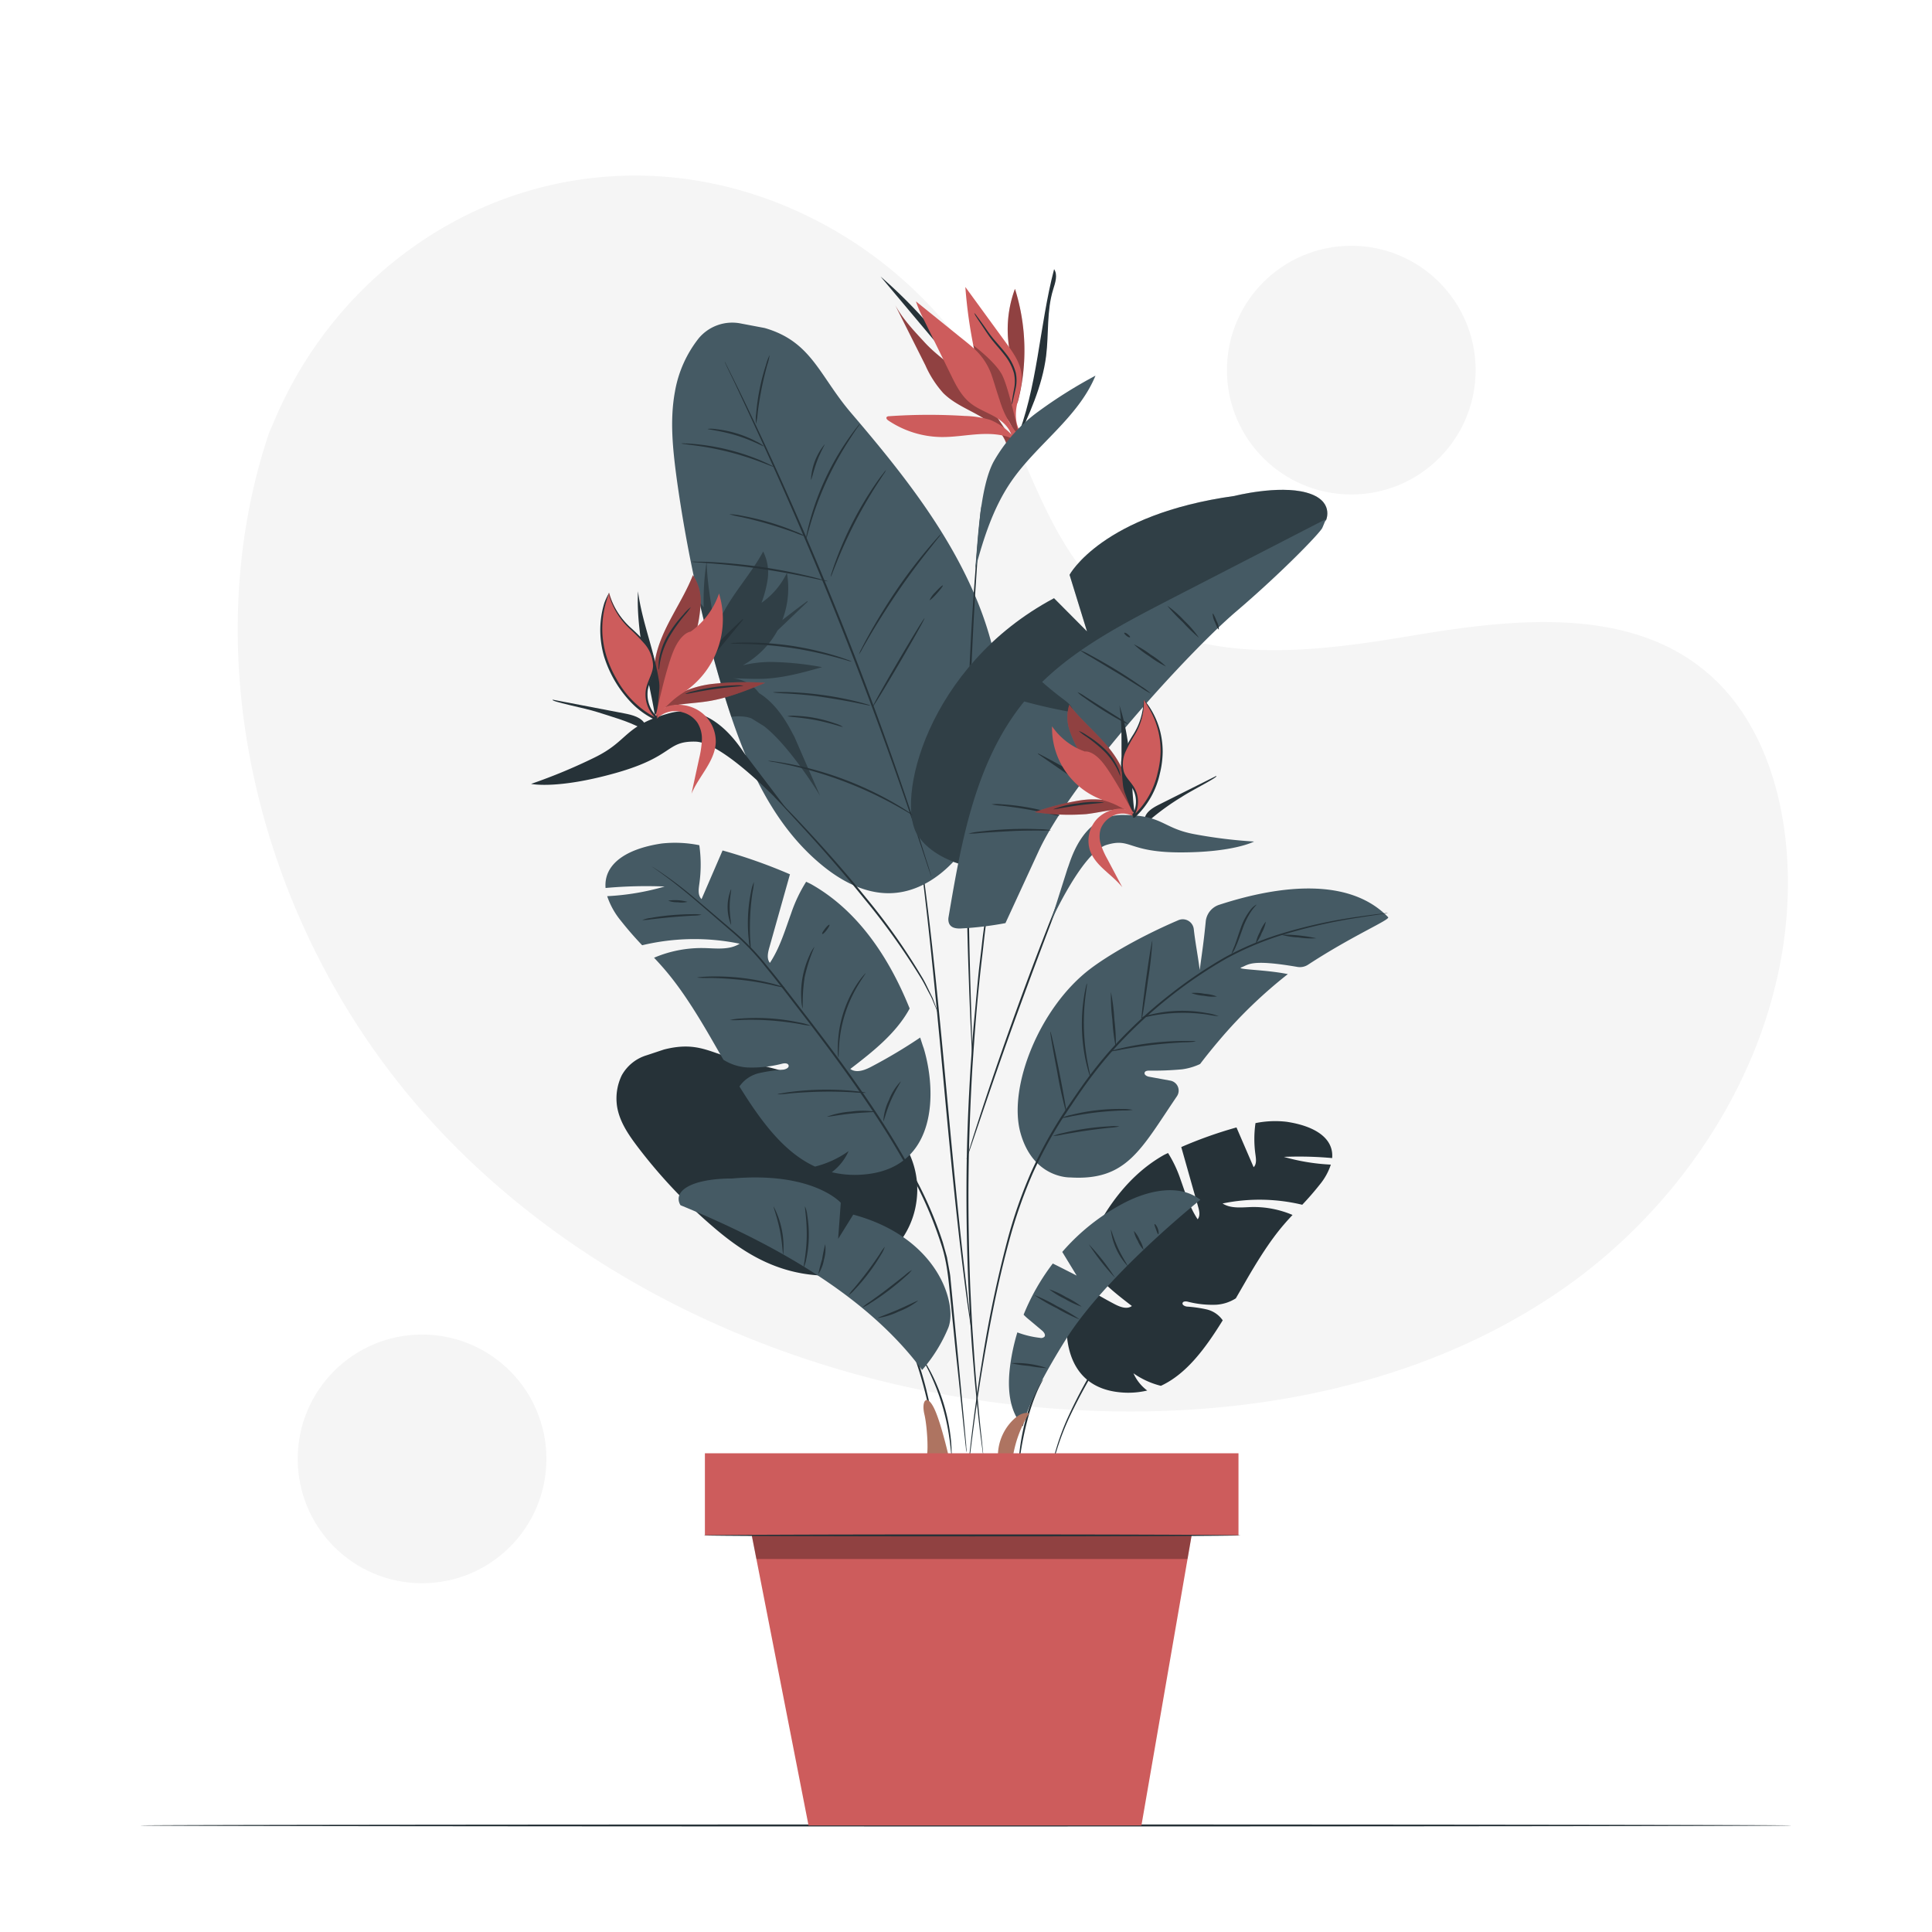 <svg xmlns="http://www.w3.org/2000/svg" viewBox="0 0 500 500"><g fill="#f5f5f5"><path d="m69.62 112.05 1.8-4.16c15.17-35 48-59.4 85.69-62.18a97.34 97.34 0 0 1 14.59 0c35 2.59 68.13 24.24 84.92 55.48 9.88 18.38 15 40.4 30.77 53.89 20.57 17.56 50.9 14 77.37 9.54s56.84-8 77.33 9.7c12.83 11.06 18.82 28.46 20.25 45.43 3.76 44.93-21.83 89.09-58.63 114.35s-83.09 33.45-127.55 30.68c-62.29-3.88-124.54-29.5-166.31-76.55S49.6 171.79 69.62 112.05Z"/><circle cx="349.71" cy="95.79" r="32.18"/><circle cx="109.23" cy="377.56" r="32.18"/></g><path fill="#263238" d="M463.49 472.43c0 .15-95.61.26-213.52.26s-213.54-.11-213.54-.26 95.59-.26 213.54-.26 213.52.12 213.52.26ZM278.15 331.36a109.91 109.91 0 0 0 10.33 6.16c1.4.73 3.19 1.41 4.45.47-4.77-3.66-9.72-7.55-12.55-12.78 3.66-9.09 10-20.22 20.91-26.34 0 0 .35-.18 1-.47a31.87 31.87 0 0 1 3.19 6.72c1.28 3.57 2.37 7.27 4.47 10.43.7-.87.44-2.13.14-3.2l-4.38-15.49a109.86 109.86 0 0 1 14.29-5.08l4.44 10.29c.8-.79.63-2.08.48-3.19a28.66 28.66 0 0 1 0-8.22 25.58 25.58 0 0 1 8-.35c7.7 1.14 12.28 4.45 11.84 9.4a94.8 94.8 0 0 0-12.5-.31 53.05 53.05 0 0 0 12.16 2 16 16 0 0 1-2.9 5.21 75.304 75.304 0 0 1-4.5 5.18 47.35 47.35 0 0 0-20.62-.33c2.16 1.38 4.95 1 7.52.92a25.7 25.7 0 0 1 10.59 2.05c-3.14 3.33-6.36 7.14-12.08 17.08l-2.6 4.5a10.68 10.68 0 0 1-5.05 1.65 25.39 25.39 0 0 1-7.45-.8c-.49-.1-1.17-.1-1.29.38s.58.83 1.11.9a33.63 33.63 0 0 1 5.11.73 7 7 0 0 1 4.18 2.83c-4.82 7.81-9.64 14-16 16.95a21.18 21.18 0 0 1-7.1-3.24 11.32 11.32 0 0 0 3.56 4.46 21.36 21.36 0 0 1-6.92.47c-15.45-1.38-15.3-17.52-12.53-26.68.19-.66.44-1.47.7-2.3Z"/><path fill="#263238" d="M272 381.65a1.9 1.9 0 0 1 0-.28c0-.22.07-.48.12-.82.13-.71.23-1.78.55-3.13a62.88 62.88 0 0 1 3.88-11 131.92 131.92 0 0 1 8.28-15.2c3.45-5.53 7.54-11.42 12-17.46 2.24-3 4.47-5.93 6.65-8.73s4.24-5.51 6.32-8a72.67 72.67 0 0 1 6.23-6.86l6.14-5.22c3.73-3.22 6.84-5.72 9.08-7.33 1.11-.81 2-1.41 2.61-1.8l.7-.44c.16-.09.24-.14.25-.13a1.19 1.19 0 0 1-.22.18l-.67.48c-.59.42-1.46 1-2.55 1.87-2.2 1.66-5.27 4.2-9 7.45l-6.09 5.26a72.17 72.17 0 0 0-6.15 6.84c-2.06 2.52-4.12 5.25-6.29 8.05s-4.39 5.71-6.63 8.72c-4.48 6-8.57 11.9-12 17.4a137.19 137.19 0 0 0-8.36 15.1 66.83 66.83 0 0 0-4 10.9c-.35 1.33-.49 2.39-.65 3.1-.07.33-.13.59-.17.8a.92.92 0 0 1-.03.25ZM269.93 357c.07.05-.64 1.12-1.47 3a51.07 51.07 0 0 0-2.6 7.66c-.8 3.07-1.34 5.89-1.66 7.95s-.43 3.33-.51 3.33a3.63 3.63 0 0 1 0-.91c0-.59.06-1.43.18-2.47a57.53 57.53 0 0 1 1.51-8 41.51 41.51 0 0 1 2.77-7.69 17.2 17.2 0 0 1 1.24-2.15c.31-.5.51-.72.54-.72Z"/><path fill="#455a64" d="M291.18 311.18A54.77 54.77 0 0 0 274.91 324l3.73 6.12s-4.33-2.22-6.18-3.12a57 57 0 0 0-7.55 13.24 12.85 12.85 0 0 0 1.27 1.17l3.48 2.92c.5.41 1 1.1.65 1.61a1.26 1.26 0 0 1-1.2.29 24.25 24.25 0 0 1-5.82-1.41 53.79 53.79 0 0 0-1.9 8.88c-.67 5.4-.33 11.44 3.36 15.42 0 0 .5-5.51 11-22.34s34.91-36.28 34.91-36.28c-5.46-4.21-13.37-2.43-19.48.68Z"/><path fill="#263238" d="M271 354.08a35.82 35.82 0 0 1-4.71-.58 34.38 34.38 0 0 1-4.68-.71 24.66 24.66 0 0 1 9.39 1.29Zm8.45-12.59a42.57 42.57 0 0 1-6-2.95 43.41 43.41 0 0 1-5.8-3.4 43.73 43.73 0 0 1 6 2.94 43.58 43.58 0 0 1 5.8 3.41Zm.48-3.33a21.33 21.33 0 0 1-4.33-2 22.83 22.83 0 0 1-4.09-2.5 21.33 21.33 0 0 1 4.33 2 23.3 23.3 0 0 1 4.09 2.5Zm1.84-16.16a58 58 0 0 1 6.81 8.69 59.42 59.42 0 0 1-6.81-8.69Zm5.7-3.77c.15 0 .7 2.23 1.9 4.82s2.56 4.48 2.43 4.58a16.94 16.94 0 0 1-4.33-9.4Zm5.98.35a7.24 7.24 0 0 1 1.49 2.31 7.48 7.48 0 0 1 1 2.55 7.44 7.44 0 0 1-1.49-2.31 7.66 7.66 0 0 1-1-2.55Zm5.36-1.79c.11-.07.56.42.84 1.18s.25 1.42.11 1.44-.35-.57-.6-1.26-.48-1.28-.35-1.36Zm-56.01 65.75a4.11 4.11 0 0 1-.11-.81c-.05-.58-.11-1.35-.2-2.32-.17-2-.47-4.92-1-8.49a102.66 102.66 0 0 0-7.7-27 76.85 76.85 0 0 0-15.89-23.05 66.25 66.25 0 0 0-6.44-5.6c-.79-.63-1.45-1.06-1.87-1.39a4.85 4.85 0 0 1-.64-.5 4.27 4.27 0 0 1 .7.42c.44.3 1.12.7 1.93 1.31a61.07 61.07 0 0 1 6.58 5.49 74.82 74.82 0 0 1 16.1 23.1 98.81 98.81 0 0 1 7.59 27.17c.48 3.59.72 6.51.84 8.53.07 1 .08 1.79.1 2.33s.02.81.01.81Z"/><path fill="#263238" d="M171.82 271.62c9-2.3 12.16 1.08 19.78 2.82 12 2.75 24 5.9 33 12S239.3 302 236.8 313a22.12 22.12 0 0 1-11.56 14.75 26.65 26.65 0 0 1-13.32 2.32c-11.87-.73-20.41-6.55-27.6-12.76a133.93 133.93 0 0 1-19.41-20.66c-2.31-3.07-4.5-6.28-5.18-10.1a13.8 13.8 0 0 1 1.16-8.22 11 11 0 0 1 6.48-5.23Zm79.66 73.1a1.09 1.09 0 0 1-.07-.32c0-.25-.09-.56-.16-1l-.54-3.69c-.48-3.2-1.08-7.85-1.78-13.6-1.41-11.49-3-27.41-4.62-45s-3.16-33.51-4.47-45c-.66-5.75-1.21-10.4-1.62-13.61-.19-1.58-.34-2.82-.45-3.7l-.1-1a1.62 1.62 0 0 1 0-.33 1.12 1.12 0 0 1 .07.33c0 .24.09.56.16.95l.54 3.69c.48 3.21 1.08 7.85 1.78 13.6 1.41 11.49 3 27.41 4.62 45s3.16 33.5 4.47 45c.66 5.75 1.21 10.4 1.62 13.61.19 1.58.34 2.82.45 3.7l.1 1a1.64 1.64 0 0 1 0 .37Z"/><path fill="#455a64" d="M197.9 84.89c12.16 3.5 14.11 12.31 22.33 21.94 13 15.2 25.69 31.09 33.07 49.66s8.83 40.44-.55 58.08c-4.59 8.63-12.7 16.43-22.48 16.59-6.43.11-12.5-3.11-17.47-7.19-14-11.44-20.94-29.18-26.07-46.47a366.51 366.51 0 0 1-11.6-53.63c-1-7.48-1.83-15.12-.45-22.54a30.63 30.63 0 0 1 6.14-13.77 11.29 11.29 0 0 1 10.86-3.85Z"/><path fill="#263238" d="M187.57 93.61s.07.11.18.32.29.57.5 1l1.87 3.75c1.62 3.26 3.91 8 6.67 13.89 5.53 11.77 12.84 28.2 20.24 46.62s13.45 35.36 17.6 47.69c2.07 6.17 3.7 11.17 4.78 14.65.53 1.71 1 3.05 1.24 4l.31 1 .09.36a1.26 1.26 0 0 1-.14-.34l-.36-1c-.32-.94-.76-2.27-1.33-4-1.14-3.46-2.82-8.44-4.94-14.59-4.23-12.29-10.35-29.19-17.74-47.61s-14.65-34.85-20.09-46.67c-2.71-5.9-4.94-10.67-6.51-14L188.16 95c-.19-.42-.34-.75-.46-1a1.34 1.34 0 0 1-.13-.39ZM254.5 377a2.41 2.41 0 0 1-.07-.37c0-.27-.09-.64-.15-1.09-.13-1-.31-2.41-.54-4.21s-.5-4.06-.75-6.67-.6-5.56-.86-8.84-.59-6.87-.83-10.74-.47-8-.68-12.34c-.36-8.69-.56-18.26-.48-28.31s.52-19.62 1.05-28.31c.31-4.34.57-8.47.94-12.32s.69-7.45 1-10.72.72-6.23 1-8.83.62-4.82.89-6.64.47-3.21.62-4.2c.07-.45.13-.81.17-1.09a2.2 2.2 0 0 1 .19-.32 2.07 2.07 0 0 1 0 .37c0 .27-.07.64-.13 1.1-.12 1-.29 2.4-.52 4.2s-.52 4.06-.8 6.66-.66 5.55-1 8.83-.69 6.85-1 10.71-.6 8-.89 12.32c-.51 8.69-.89 18.24-1 28.28s.11 19.6.43 28.29c.21 4.35.38 8.48.65 12.34s.5 7.45.76 10.73.54 6.24.78 8.85.46 4.84.67 6.67.33 3.22.43 4.21c.05.46.08.83.1 1.1a2.17 2.17 0 0 1 .02.34Z"/><path fill="#263238" d="M250.13 300a4.24 4.24 0 0 1 .2-.79c.17-.56.4-1.31.68-2.25.6-2 1.49-4.77 2.62-8.24 2.26-6.94 5.5-16.48 9.29-26.95s7.41-19.88 10.12-26.66c1.35-3.39 2.46-6.12 3.25-8 .39-.9.69-1.62.92-2.16a7 7 0 0 1 .35-.74 4.2 4.2 0 0 1-.25.78l-.83 2.2-3.1 8.06c-2.62 6.81-6.18 16.24-10 26.7s-7.08 20-9.43 26.9c-1.16 3.41-2.1 6.2-2.78 8.18-.32.93-.57 1.67-.77 2.22a4.42 4.42 0 0 1-.27.75ZM254 130.61a1.75 1.75 0 0 1 0 .37c0 .28 0 .64-.07 1.09-.08 1-.18 2.4-.32 4.19-.3 3.63-.68 8.9-1.1 15.4s-.83 14.25-1.18 22.86-.58 18.09-.71 28c-.22 19.89.13 37.9.48 50.94.2 6.49.36 11.75.47 15.43.06 1.8.1 3.2.13 4.19v1.47a1.61 1.61 0 0 1-.05-.37c0-.27 0-.63-.07-1.09-.05-1-.12-2.4-.22-4.19-.19-3.65-.41-8.92-.63-15.43-.46-13-.86-31.05-.64-51 .13-9.95.4-19.42.75-28s.82-16.36 1.3-22.87.9-11.76 1.26-15.39l.41-4.18.19-1.03a1.74 1.74 0 0 1 0-.39Z"/><path d="M197.69 175.66c5.13-.22 10.12-1.6 15.07-3a77.05 77.05 0 0 0-13.62-1.35 31.49 31.49 0 0 0-6.9.87 22.94 22.94 0 0 0 8.9-8.85l.09-.17 7.8-7.44-.11-.15c-2.18 1.58-4.33 3.22-6.45 4.9a23 23 0 0 0 1.18-12.22 19.81 19.81 0 0 1-6.57 7.75 29.6 29.6 0 0 0 1.54-5.77 12.15 12.15 0 0 0-1.11-7.5c-3.64 6.77-9.45 12.37-12 19.62-.15.43-.29.87-.41 1.31-.74-6.17-2.14-12.27-2.21-18.48a65.28 65.28 0 0 0-.77 12c-.35-.46-.72-.9-1.09-1.35q2.49 10.76 5.62 21.35a7.17 7.17 0 0 1 3 .14 14.8 14.8 0 0 0-2.62.16l-.3.05q1.19 4 2.52 8a12 12 0 0 1 3.78 0 6.59 6.59 0 0 1 1.52.43l3.22 2c6.91 5.43 14.47 18 14.47 18l-6.7-15.4c-.6-.84-3.43-7.68-9.11-11.2a9.28 9.28 0 0 0-2.08-2.07 9.83 9.83 0 0 0-4.54-1.73c2.63.03 5.27.21 7.88.1Z" opacity=".3"/><path fill="#263238" d="m143.06 181.08 18.53 3.55c2.09.4 4.47 1 5.43 2.91l-1.33.8c-3.43-1.79-7.4-2.86-11.08-4.05-3.31-1.07-12.39-2.79-11.55-3.21Z"/><path fill="#cd5c5c" d="M171.74 182a26.11 26.11 0 0 1 12.61-5 78 78 0 0 1 13.67-.28c-4.74 1.95-9.54 3.9-14.61 4.73-4.18.69-8.54.6-12.53 2.05Z"/><path d="M171.74 182a26.11 26.11 0 0 1 12.61-5 78 78 0 0 1 13.67-.28c-4.74 1.95-9.54 3.9-14.61 4.73-4.18.69-8.54.6-12.53 2.05Z" opacity=".3"/><path fill="#263238" d="m192.31 160.37-8.31 10.1a65.53 65.53 0 0 1-4.89 5.5c-2.74 2.64-6 4.85-8.07 8a12.11 12.11 0 0 1 2.3-3.68 201.21 201.21 0 0 1 18.87-20.08"/><path fill="#cd5c5c" d="M169.9 186.13c-.67-5.43-1.33-11-.15-16.37 1.67-7.51 6.77-13.76 9.58-20.91a12.1 12.1 0 0 1 2 7.31 36.4 36.4 0 0 1-1.23 7.6c-1.19 5-2.41 10.14-5.16 14.51-1.16 1.85-4 5.06-5 7.86"/><path d="M169.9 186.13c-.67-5.43-1.33-11-.15-16.37 1.67-7.51 6.77-13.76 9.58-20.91a12.1 12.1 0 0 1 2 7.31 36.4 36.4 0 0 1-1.23 7.6c-1.19 5-2.41 10.14-5.16 14.51-1.16 1.85-4 5.06-5 7.86" opacity=".3"/><path fill="#cd5c5c" d="M173.44 181.87a22.2 22.2 0 0 1 3.16-2.47 22.73 22.73 0 0 0 9.48-25.8 19.93 19.93 0 0 1-7.35 9.87s-2.48.15-4.55 5.27-4.48 16.66-4.48 16.66Z"/><path fill="#263238" d="M153.86 196.05c8.95-4.37 7.43-8.11 19.22-11.43s18.92 9.7 19.92 10.81l11 14.5s-16.38-17.86-24.06-18-5.4 3.84-20.62 8.13-21.88 2.81-21.88 2.81a142.7 142.7 0 0 0 16.42-6.82Z"/><path fill="#cd5c5c" d="M176.64 184.35a6.47 6.47 0 0 0-6.74 1.77 4.52 4.52 0 0 1 3.46-3.49 10.2 10.2 0 0 1 7 1 9.46 9.46 0 0 1 4.88 8.54c-.24 4.93-4.38 8.69-6.28 13.24.66-3.07 1.33-6.14 2-9.21a25.6 25.6 0 0 0 .68-4.51 7.85 7.85 0 0 0-1.14-4.65 6.81 6.81 0 0 0-3.86-2.69Z"/><path fill="#263238" d="M167.85 176.64c-1.55-7.8-3.11-15.68-2.74-23.62 1 7.69 4.06 15 5.34 22.63a10.38 10.38 0 0 1 .17 3c-.14 1-.33 5.79-1.12 6.41l-.12-.43c-.23-1.86-1.19-6.3-1.53-7.99Z"/><path fill="#cd5c5c" d="M157.66 153.4a18.73 18.73 0 0 0 4.05 7.63c1.62 1.83 3.59 3.34 5.18 5.2s2.8 4.26 2.47 6.68c-.23 1.74-1.22 3.29-1.66 5a8.11 8.11 0 0 0 2.36 7.85c-.06 0-.06.45-.26.35-5.61-2.57-9.91-8.18-12.29-13.92a24.27 24.27 0 0 1 .15-18.79Z"/><path fill="#263238" d="M157.66 153.4c0 .06-.38 1-.91 2.84a24.59 24.59 0 0 0-.83 8 24.92 24.92 0 0 0 1 5.49 27.93 27.93 0 0 0 2.56 5.85 24.57 24.57 0 0 0 10.23 10.17l.17.08s.08 0 0 0a.18.18 0 0 0-.15 0s0 0 0-.06v-.16a.17.17 0 0 1 0-.07v-.06a.36.36 0 0 1 .2-.06l-.2.46a8.41 8.41 0 0 1-2.63-7c.28-2.54 1.92-4.5 1.91-6.68a9 9 0 0 0-2.24-5.62 49.34 49.34 0 0 0-3.84-3.91 19 19 0 0 1-4.57-6.52 15.46 15.46 0 0 1-.71-2.05c-.12-.47-.14-.72-.15-.74s.09.22.25.71a21.3 21.3 0 0 0 .79 2 19.69 19.69 0 0 0 4.64 6.34 46.28 46.28 0 0 1 3.92 3.9 9.39 9.39 0 0 1 2.39 5.9c0 2.39-1.67 4.38-1.89 6.73a8 8 0 0 0 2.48 6.58l.18.16-.36.05a.39.39 0 0 0 .18.1c.07 0 0 0 0 0v.09a.77.77 0 0 1-.15.28.34.34 0 0 1-.31.1.64.64 0 0 1-.16-.06l-.17-.08a21.26 21.26 0 0 1-6.19-4.61 30.18 30.18 0 0 1-6.8-11.76 25.13 25.13 0 0 1-.92-5.59 23.92 23.92 0 0 1 1-8.09 15.29 15.29 0 0 1 1.28-2.71Zm12.87 19.94a1.86 1.86 0 0 1-.09-.74 10.66 10.66 0 0 1 .13-2 17.74 17.74 0 0 1 2.28-6.24 32.13 32.13 0 0 1 4-5.32 12 12 0 0 1 1.95-1.93 15.5 15.5 0 0 1-1.67 2.17 42.52 42.52 0 0 0-3.79 5.34 20.16 20.16 0 0 0-2.37 6.05c-.37 1.61-.35 2.67-.44 2.67Zm6.82 6.25a8.1 8.1 0 0 1 2.12-.71 49.45 49.45 0 0 1 10.65-1.52 9 9 0 0 1 2.23.09c0 .16-3.39.3-7.53.89s-7.43 1.4-7.47 1.25Zm65.42 82.55a3.66 3.66 0 0 1-.31-.65l-.8-1.9c-.18-.41-.35-.87-.58-1.36s-.52-1-.82-1.57c-.59-1.12-1.21-2.43-2.07-3.78a177 177 0 0 0-14.52-20.28c-6.13-7.6-12-14.17-16.35-18.91l-5.13-5.57-1.4-1.52a3.17 3.17 0 0 1-.46-.55 3.8 3.8 0 0 1 .54.48l1.47 1.45c1.26 1.27 3.07 3.12 5.25 5.46 4.38 4.68 10.34 11.22 16.48 18.83a161.39 161.39 0 0 1 14.44 20.43c.85 1.36 1.44 2.69 2 3.83l.78 1.59c.22.5.38 1 .54 1.4l.71 1.94a3.92 3.92 0 0 1 .23.68Z"/><path fill="#455a64" d="M259.14 225.61s-15.51-.42-21.56-9.3 2.16-43.88 35.2-61.49l8.54 8.59-4.52-14.65s8.38-15.64 42.67-20.41c0 0 11.32-2.89 18.63-.87s5.1 7.1 5.1 7.1-81.33 70.7-81.69 71.64-2.37 19.39-2.37 19.39Z"/><path d="M338.1 127.48c-7.31-2-18.63.87-18.63.87-34.29 4.77-42.67 20.41-42.67 20.41l4.52 14.65-8.54-8.59c-33 17.61-41.24 52.61-35.2 61.49s21.56 9.3 21.56 9.3 2-18.45 2.37-19.39 81.69-71.64 81.69-71.64 2.22-5.08-5.1-7.1Z" opacity=".3"/><path fill="#455a64" d="M302.35 155.35c-11.56 6-23.39 12.14-32.64 21.14q2.67 2.37 5.53 4.5c1.17.87 2.48 1.92 2.53 3.38q-6.4-1.1-12.7-2.83c-12.58 15.41-16.26 36.1-19.57 55.72a3.17 3.17 0 0 0-.05 1c.21 2 2.12 2.13 3.66 2a86.05 86.05 0 0 0 11.1-1.36l8.56-18.56c8.56-18.55 39.13-51.83 51.05-62s21.83-20.45 22.39-21.72c.34-.75.63-1.52.94-2.28Z"/><path fill="#263238" d="M297.88 179.51a21.22 21.22 0 0 1-2.72-1.63c-1.65-1-3.92-2.49-6.46-4s-4.87-2.94-6.55-3.93a22.55 22.55 0 0 1-2.68-1.69 16.57 16.57 0 0 1 2.86 1.36c1.73.92 4.09 2.25 6.64 3.81s4.8 3.07 6.4 4.2a16.56 16.56 0 0 1 2.51 1.88Zm3.88-7.03a25 25 0 0 1-4.33-2.65 25.26 25.26 0 0 1-4-3.09 25 25 0 0 1 4.34 2.66 24 24 0 0 1 3.99 3.08Zm-9.31-7.58c-.09.12-.49 0-.9-.34s-.67-.66-.59-.77.49 0 .9.35.68.65.59.76Zm17.85.17a42.21 42.21 0 0 1-4.2-4.06 43 43 0 0 1-4-4.24 26.38 26.38 0 0 1 4.39 3.87 27.39 27.39 0 0 1 3.81 4.43Zm3.53-6.3c.14-.06.6.82 1.05 2a5 5 0 0 1 .56 2.15c-.13.05-.6-.83-1.05-2a5 5 0 0 1-.56-2.15Zm-35 20.34a10.74 10.74 0 0 1 2 1.14l4.63 2.95 4.65 2.93a9.84 9.84 0 0 1 1.88 1.3 9.37 9.37 0 0 1-2.06-1c-1.24-.67-2.93-1.65-4.75-2.8s-3.42-2.25-4.56-3.08a9.1 9.1 0 0 1-1.79-1.44ZM272 214.86a20.63 20.63 0 0 1-3.14.09c-1.93 0-4.6 0-7.55.16s-5.61.31-7.54.46a21.24 21.24 0 0 1-3.13.16 17.35 17.35 0 0 1 3.09-.53c1.93-.24 4.6-.49 7.56-.61s5.64-.09 7.58 0a17 17 0 0 1 3.13.27Zm2.25-3.71a16.64 16.64 0 0 1-2.58-.51c-1.58-.36-3.77-.83-6.2-1.24s-4.65-.7-6.26-.88a14 14 0 0 1-2.6-.37 12.13 12.13 0 0 1 2.63 0 59.41 59.41 0 0 1 12.52 2.13 11.7 11.7 0 0 1 2.49.87Zm40.5-10.33-14.67 7.35c-1.66.83-3.51 1.89-3.87 3.71l1.31.36a62.46 62.46 0 0 1 8.31-6c2.53-1.69 9.72-5.24 8.92-5.42Z"/><path fill="#cd5c5c" d="M291 208.34a22.66 22.66 0 0 0-11.72-1.16 67.74 67.74 0 0 0-11.52 3 59.11 59.11 0 0 0 13.35.51c3.67-.41 7.29-1.51 11-1.24Z"/><path d="M291 208.34a22.66 22.66 0 0 0-11.72-1.16 67.74 67.74 0 0 0-11.52 3 59.11 59.11 0 0 0 13.35.51c3.67-.41 7.29-1.51 11-1.24Z" opacity=".3"/><path fill="#263238" d="m268.62 195.11 9.38 6.49a58.65 58.65 0 0 0 5.4 3.44c2.91 1.57 6.14 2.65 8.64 4.82a10.09 10.09 0 0 0-2.79-2.53A174.53 174.53 0 0 0 268.7 195"/><path fill="#cd5c5c" d="M293.47 211.38c-.72-4.7-1.5-9.55-3.74-13.74-3.17-5.89-8.91-9.92-13-15.24a10.61 10.61 0 0 0 .07 6.59 31.53 31.53 0 0 0 2.82 6.07c2.18 3.92 4.41 7.92 7.74 10.93 1.41 1.27 4.54 3.3 6.07 5.39"/><path d="M293.47 211.38c-.72-4.7-1.5-9.55-3.74-13.74-3.17-5.89-8.91-9.92-13-15.24a10.61 10.61 0 0 0 .07 6.59 31.53 31.53 0 0 0 2.82 6.07c2.18 3.92 4.41 7.92 7.74 10.93 1.41 1.27 4.54 3.3 6.07 5.39" opacity=".3"/><path fill="#cd5c5c" d="M289.5 208.66a18.6 18.6 0 0 0-3.23-1.33 19.79 19.79 0 0 1-14-19.36 17.32 17.32 0 0 0 8.49 6.52s2.11-.46 5 3.35 7.69 12.88 7.69 12.88Z"/><path fill="#455a64" d="M309.25 215.91c-8.53-1.55-8.14-5-18.8-5s-13.56 12.59-14.14 13.76l-4.49 14.14s8.17-18.21 14.56-20.15 5.43 1.94 19.18 1.94 19-2.81 19-2.81a125 125 0 0 1-15.31-1.88Z"/><path fill="#cd5c5c" d="M287.41 211.48a5.65 5.65 0 0 1 6.06-.11 4 4 0 0 0-3.72-2.1 9 9 0 0 0-5.62 2.44 8.29 8.29 0 0 0-2.07 8.31c1.37 4.07 5.72 6.24 8.39 9.6l-3.84-7.25a21.73 21.73 0 0 1-1.64-3.61 6.88 6.88 0 0 1-.14-4.16 6 6 0 0 1 2.58-3.12Z"/><path fill="#263238" d="M293 203c-.54-6.89-1.1-13.86-3.29-20.42 1 6.68.14 13.5.88 20.21a8.82 8.82 0 0 0 .56 2.54c.35.81 1.64 4.78 2.45 5.11V210c-.29-1.61-.54-5.55-.6-7Z"/><path fill="#cd5c5c" d="M296 181.09a16.21 16.21 0 0 1-1.6 7.34c-.92 1.92-2.21 3.65-3.1 5.58a7.71 7.71 0 0 0-.5 6.18c.61 1.4 1.8 2.46 2.57 3.78a7.07 7.07 0 0 1-.13 7.14c.05 0 .16.35.31.23 4.09-3.48 6.36-9.19 7-14.56a21.16 21.16 0 0 0-4.55-15.69Z"/><path fill="#263238" d="M296 181.09a13.48 13.48 0 0 1 1.59 2.06 20.7 20.7 0 0 1 2.76 6.54 21.79 21.79 0 0 1 .55 4.9 24.56 24.56 0 0 1-.73 5.61 21.71 21.71 0 0 1-6.29 11.19l-.12.11a.38.38 0 0 1-.12.09.39.39 0 0 1-.32 0 .59.59 0 0 1-.2-.21v-.07a.25.25 0 0 0 .19 0L293 211a6.88 6.88 0 0 0 .52-6.07c-.73-1.89-2.59-3.17-3.17-5.19a8.24 8.24 0 0 1 .61-5.52 41.75 41.75 0 0 1 2.37-4.19 17.1 17.1 0 0 0 2.4-6.4 18.41 18.41 0 0 0 .19-1.86c0-.44.06-.68.06-.65s0 .24.05.65a14.56 14.56 0 0 1-.1 1.89 16.61 16.61 0 0 1-2.28 6.55 40.45 40.45 0 0 0-2.29 4.18 7.79 7.79 0 0 0-.55 5.21c.5 1.82 2.34 3.07 3.18 5.14a7.34 7.34 0 0 1-.55 6.54l-.31-.39a.27.27 0 0 1 .2 0h.07l.06.05v.13a.24.24 0 0 0-.07.09s0 .06 0 0l-.08-.09.12-.12a21.32 21.32 0 0 0 6.16-10.9 24.34 24.34 0 0 0 .77-5.5 21.84 21.84 0 0 0-.48-4.81 21.52 21.52 0 0 0-2.57-6.52c-.78-1.39-1.31-2.07-1.31-2.13Zm-6.08 19.73c-.08 0-.32-.86-1-2.15a17.84 17.84 0 0 0-3.41-4.49 38.66 38.66 0 0 0-4.43-3.58 12.71 12.71 0 0 1-1.89-1.44 9.89 9.89 0 0 1 2.1 1.14 27.68 27.68 0 0 1 4.58 3.51 15.34 15.34 0 0 1 3.39 4.7 5.71 5.71 0 0 1 .66 2.31Zm-4.23 6.85c0 .15-2.95.26-6.55.75s-6.48 1.15-6.51 1a24.53 24.53 0 0 1 6.44-1.52 24.21 24.21 0 0 1 6.62-.23Zm-46.95 143.9a3.72 3.72 0 0 1 .61.85c.37.56.86 1.41 1.43 2.47a48.31 48.31 0 0 1 3.54 8.71 49.11 49.11 0 0 1 1.8 9.24c.1 1.2.15 2.17.15 2.84a4.3 4.3 0 0 1 0 1.05c-.09 0-.17-1.48-.48-3.85a57.77 57.77 0 0 0-5.3-17.82c-1.08-2.16-1.82-3.45-1.75-3.49Z"/><path fill="#ae7461" d="M239.51 377.23c.93.28.51-7.89-.27-11.17-.86-3.59.66-5.55 2.61-1.37S246 379 246 379Zm23.02-10.08a13.09 13.09 0 0 0-4.27 9.38h3.95a30.73 30.73 0 0 1 4.13-10.77c-1.34-.36-2.76.44-3.81 1.39Z"/><path fill="#455a64" d="M238.14 268.52a134.19 134.19 0 0 1-12.64 7.54c-1.7.9-3.89 1.73-5.44.58 5.84-4.48 11.89-9.24 15.36-15.64-4.48-11.11-12.2-24.73-25.58-32.22 0 0-.43-.22-1.21-.58a38.33 38.33 0 0 0-3.9 8.23c-1.58 4.36-2.91 8.89-5.48 12.76-.86-1.06-.53-2.61-.16-3.92l5.35-19A136.51 136.51 0 0 0 187 220.1q-2.72 6.3-5.44 12.59c-1-1-.77-2.54-.58-3.89a35.69 35.69 0 0 0 0-10.06 31.7 31.7 0 0 0-9.76-.44c-9.43 1.41-15 5.46-14.5 11.51a116.5 116.5 0 0 1 15.29-.38 64.78 64.78 0 0 1-14.87 2.5 19.89 19.89 0 0 0 3.55 6.37c2.09 2.64 3.85 4.59 5.5 6.33a58.05 58.05 0 0 1 25.23-.4c-2.65 1.69-6.06 1.2-9.2 1.13a31.31 31.31 0 0 0-12.95 2.5c3.84 4.07 7.77 8.74 14.78 20.9 1.08 1.87 2.13 3.71 3.17 5.5a13.06 13.06 0 0 0 6.18 2 31.18 31.18 0 0 0 9.11-1c.6-.13 1.43-.13 1.58.47s-.7 1-1.36 1.09a41.1 41.1 0 0 0-6.25.9 8.49 8.49 0 0 0-5.11 3.46c5.9 9.56 11.8 17.18 19.56 20.73a25.72 25.72 0 0 0 8.68-4 13.78 13.78 0 0 1-4.34 5.46 25.9 25.9 0 0 0 8.46.57c18.9-1.69 18.71-21.43 15.33-32.64-.29-.79-.59-1.76-.92-2.78Z"/><path fill="#263238" d="M250.13 375.86s0-.15-.07-.45-.09-.78-.16-1.35l-.56-5.19c-.46-4.54-1.13-11.06-2-19.1-.4-4-.85-8.45-1.33-13.19s-.8-9.85-2.55-14.92a100.46 100.46 0 0 0-6.46-15.43c-2.7-5.15-5.74-10.36-9.09-15.55-6.71-10.39-13.77-19.83-20.31-28.32-3.28-4.23-6.34-8.31-9.38-12a64.69 64.69 0 0 0-9.15-9.51l-8.28-7.16c-2.44-2.09-4.58-3.85-6.37-5.24s-3.22-2.41-4.19-3.11l-1.11-.78a3.58 3.58 0 0 1-.37-.28l.4.24 1.14.74c1 .67 2.45 1.66 4.26 3s4 3.11 6.43 5.18l8.33 7.1a64.58 64.58 0 0 1 9.25 9.51c3.06 3.67 6.13 7.73 9.42 12 6.56 8.48 13.64 17.92 20.37 28.32 3.35 5.21 6.4 10.43 9.11 15.61a99.48 99.48 0 0 1 6.54 15.54l1.07 3.84c.23 1.29.46 2.57.69 3.82a15.35 15.35 0 0 1 .24 1.88l.18 1.85c.12 1.23.24 2.44.35 3.62.46 4.75.88 9.16 1.27 13.2.75 8 1.37 14.58 1.79 19.12.2 2.24.36 4 .47 5.2 0 .57.08 1 .1 1.35s-.03.46-.03.46Z"/><path fill="#263238" d="M188.85 264a15 15 0 0 1 3.09-.42 53.45 53.45 0 0 1 7.54 0 52.53 52.53 0 0 1 7.46 1.06 14.8 14.8 0 0 1 3 .84 23.85 23.85 0 0 1-3.08-.48c-1.89-.32-4.51-.69-7.43-.9s-5.56-.2-7.48-.14a25.58 25.58 0 0 1-3.1.04Zm21.95-19a44 44 0 0 0-2.55 7.84 44.7 44.7 0 0 0-.49 8.23 8.39 8.39 0 0 1-.38-2.42 23.62 23.62 0 0 1 .36-5.91 24.17 24.17 0 0 1 1.82-5.63 8.59 8.59 0 0 1 1.24-2.11Zm3.85-5.67c.12.09-.2.7-.71 1.37s-1 1.13-1.14 1 .21-.69.72-1.36 1.02-1.09 1.13-1.01Zm9.35 12.55c.07.05-.73 1.09-1.82 2.89a34.52 34.52 0 0 0-5 15.5c-.16 2.1-.11 3.41-.19 3.41a2.76 2.76 0 0 1-.14-.91 23.82 23.82 0 0 1 0-2.52 30.06 30.06 0 0 1 1.42-8.18 30.94 30.94 0 0 1 3.58-7.5 23.59 23.59 0 0 1 1.5-2c.43-.48.65-.72.65-.69Zm.11 30.94a27.14 27.14 0 0 1-3.37-.13c-2.07-.12-4.94-.22-8.11-.16s-6 .25-8.1.44a28 28 0 0 1-3.36.25 2.61 2.61 0 0 1 .88-.23c.57-.11 1.4-.25 2.44-.39a73.85 73.85 0 0 1 16.28-.28c1 .1 1.88.21 2.45.3a3 3 0 0 1 .89.2Zm2.43 4.88c0 .15-2.82.14-6.25.5s-6.18.93-6.21.78a21.91 21.91 0 0 1 6.16-1.3 21.61 21.61 0 0 1 6.3.02Zm6.54-7.81c.13.09-1.32 2.16-2.55 5s-1.76 5.31-1.92 5.28a14.33 14.33 0 0 1 1.45-5.49 14.56 14.56 0 0 1 3.02-4.79Zm-29.94-24.28a31.78 31.78 0 0 1-3.3-.68c-2-.44-4.86-1-8-1.33s-6-.48-8.1-.51a28.55 28.55 0 0 1-3.37-.09 3.61 3.61 0 0 1 .9-.14c.58-.06 1.43-.11 2.47-.14a59.25 59.25 0 0 1 8.16.36 60 60 0 0 1 8 1.49c1 .27 1.82.51 2.38.7a2.67 2.67 0 0 1 .86.34Zm-8.03-27.34a15.55 15.55 0 0 1-.34 2.56 59.3 59.3 0 0 0-.62 6.16 61.81 61.81 0 0 0 0 6.2 18.8 18.8 0 0 1 .11 2.57 9.61 9.61 0 0 1-.47-2.54 39.82 39.82 0 0 1 .58-12.45 10.71 10.71 0 0 1 .74-2.5Zm-5.91 1.9c.15 0-.37 2.05-.36 4.57s.49 4.53.34 4.57a12.31 12.31 0 0 1 0-9.14Zm-7.63 6.58a11.68 11.68 0 0 1-2.25.22c-1.39.08-3.31.2-5.43.39s-4 .4-5.41.56a11.19 11.19 0 0 1-2.25.18 8.49 8.49 0 0 1 2.2-.54c1.37-.26 3.29-.54 5.42-.72s4.06-.25 5.46-.24a8.87 8.87 0 0 1 2.26.15Zm-3.65-3.36a6.15 6.15 0 0 1-2.52.11 6.3 6.3 0 0 1-2.49-.41 12.22 12.22 0 0 1 5 .3Z"/><path fill="#455a64" d="M282.24 250.68c4.53-3.43 12.92-8.34 22.71-12.53a2.87 2.87 0 0 1 4 2.31c.41 3.64.93 6 1.54 10.58.72-5.47 1-7 1.55-12.51a5.06 5.06 0 0 1 3.45-4.36c16.27-5.31 33.91-7 43.76 3.2.62.64-9.05 4.66-20.72 12.29a3.87 3.87 0 0 1-2.75.58c-12.07-2.07-12.6-.59-14.49.11-1.61.59 6.19.56 12 1.75a121.54 121.54 0 0 0-17.65 17 145.57 145.57 0 0 0-5.06 6.27 16 16 0 0 1-4.65 1.37 82.1 82.1 0 0 1-8.6.34c-.43 0-1 .1-1.09.5-.2.58.58 1 1.19 1.09l5.47 1a2.62 2.62 0 0 1 1.68 4.05c-9.37 13.81-13 21.9-27.61 21 0 0-9.57.34-12.87-11.53s4.98-32.59 18.14-42.51Z"/><path fill="#263238" d="M250.5 381v-.51c0-.34.07-.86.13-1.51.13-1.32.33-3.27.62-5.78.58-5 1.5-12.26 2.95-21.18a313.75 313.75 0 0 1 6.5-31 123.26 123.26 0 0 1 6.17-17.7 112 112 0 0 1 9.9-17.52c1.94-2.85 3.86-5.66 5.91-8.33a99.25 99.25 0 0 1 6.41-7.58A118.13 118.13 0 0 1 303 257.21a116.83 116.83 0 0 1 14-9.46 78.72 78.72 0 0 1 13.59-5.82 130.69 130.69 0 0 1 20.86-4.67c2.5-.37 4.45-.62 5.77-.77l1.5-.17a4.92 4.92 0 0 1 .51 0l-.5.09-1.5.22c-1.32.19-3.26.47-5.75.87a137.37 137.37 0 0 0-20.77 4.82 79.16 79.16 0 0 0-13.5 5.85 117.76 117.76 0 0 0-14 9.46 119.72 119.72 0 0 0-13.75 12.62c-2.21 2.37-4.33 4.9-6.37 7.55s-4 5.47-5.88 8.31a112.44 112.44 0 0 0-9.88 17.43 125.28 125.28 0 0 0-6.17 17.62c-3.13 11.51-5.07 22.09-6.6 31s-2.47 16.14-3.11 21.15c-.31 2.48-.55 4.42-.72 5.76-.07.65-.14 1.15-.18 1.5a5.08 5.08 0 0 1-.05.43Z"/><path fill="#263238" d="M289.71 291.52a14.51 14.51 0 0 1-2.53.34c-1.56.17-3.71.41-6.08.76s-4.51.72-6.05 1a14.53 14.53 0 0 1-2.53.38 11 11 0 0 1 2.45-.74c1.53-.38 3.67-.82 6-1.16s4.56-.53 6.13-.6a10.63 10.63 0 0 1 2.61.02Zm3.46-4.28a17.55 17.55 0 0 1-2.73.15c-1.69.07-4 .2-6.57.49s-4.85.71-6.5 1a18.53 18.53 0 0 1-2.7.48 11.28 11.28 0 0 1 2.62-.84 51.11 51.11 0 0 1 6.52-1.18 49.37 49.37 0 0 1 6.62-.34 11.62 11.62 0 0 1 2.74.24ZM271.84 267c.14 0 1.18 4.69 2.32 10.52s2 10.59 1.82 10.62a106 106 0 0 1-2.33-10.52c-1.14-5.82-1.95-10.62-1.81-10.62Zm9.48-12.5c.08 0-.17 1.36-.43 3.56a55.63 55.63 0 0 0 .64 17.21c.42 2.18.77 3.51.69 3.53a3.12 3.12 0 0 1-.35-.9c-.2-.6-.44-1.47-.7-2.55a45.73 45.73 0 0 1-.64-17.34c.17-1.1.35-2 .5-2.59a3.07 3.07 0 0 1 .29-.92Zm28.18 15.04a25.09 25.09 0 0 1-3.31.22c-2 .11-4.85.3-7.95.66s-5.88.82-7.89 1.19a28.88 28.88 0 0 1-3.27.54 2.74 2.74 0 0 1 .84-.3c.56-.17 1.36-.37 2.36-.6a71.8 71.8 0 0 1 7.9-1.35 74.91 74.91 0 0 1 8-.5h2.43a3.27 3.27 0 0 1 .89.14Zm5.92-6.54a26.89 26.89 0 0 1-3-.43 43.51 43.51 0 0 0-14.28.3 29.41 29.41 0 0 1-2.94.54 12.24 12.24 0 0 1 2.86-.9 34.59 34.59 0 0 1 14.42-.3 12.45 12.45 0 0 1 2.94.79Zm-.48-5.11a11 11 0 0 1-3.36-.19 10.74 10.74 0 0 1-3.29-.71 11.43 11.43 0 0 1 3.36.19 11.1 11.1 0 0 1 3.29.71Z"/><path fill="#263238" d="M298.23 243.44a97.77 97.77 0 0 1-1.13 10.21c-.78 5.61-1.52 10.15-1.66 10.13s.37-4.59 1.14-10.2 1.51-10.16 1.65-10.14Zm-10.72 13.29a51 51 0 0 1 .89 7.14 51.08 51.08 0 0 1 .38 7.19 48.11 48.11 0 0 1-.9-7.14 50.06 50.06 0 0 1-.37-7.19Zm37.68-22.63c.05.07-.57.6-1.31 1.65a19.69 19.69 0 0 0-2.26 4.52c-.68 1.87-1.26 3.6-1.83 4.8a6.16 6.16 0 0 1-1.09 1.84 15 15 0 0 1 .75-2c.48-1.21 1-2.94 1.68-4.83a16 16 0 0 1 2.45-4.56 4.65 4.65 0 0 1 1.61-1.42Zm2.41 4.41a9.6 9.6 0 0 1-1.07 2.94 9.74 9.74 0 0 1-1.55 2.73 9.6 9.6 0 0 1 1.07-2.94 9.74 9.74 0 0 1 1.55-2.73Zm13.07 4.31a20.76 20.76 0 0 1-4.61-.21 20.34 20.34 0 0 1-4.56-.72 40 40 0 0 1 9.17.93Z"/><path fill="#455a64" d="m220.82 314.34-3.91 6.29.68-9.35s-7.13-8.15-28.19-6.28c0 0-7.13-.17-11.21 2s-2.06 4.92-2.06 4.92c27.76 11.37 49.59 25.17 62.52 42.63a40.11 40.11 0 0 0 6.78-10.95c2.38-6.07-2.53-23.31-24.61-29.26Z"/><path fill="#263238" d="M208.35 312.24a7.94 7.94 0 0 1 .57 2.28 31.65 31.65 0 0 1 .4 5.65 30.32 30.32 0 0 1-.64 5.62A8.27 8.27 0 0 1 208 328c-.16 0 .7-3.51.78-7.89s-.59-7.84-.43-7.87Zm-8.12.02a22.82 22.82 0 0 1 2.47 12.4c-.16 0-.18-2.85-.87-6.27s-1.75-6.07-1.6-6.13Zm13.34 9.74a10 10 0 0 1-.33 4 9.79 9.79 0 0 1-1.47 3.76 39.7 39.7 0 0 1 1-3.88 37.33 37.33 0 0 1 .8-3.88Zm15.43.65a8.82 8.82 0 0 1-1 2.07 48.65 48.65 0 0 1-3.11 4.65 47.25 47.25 0 0 1-3.6 4.28 9.23 9.23 0 0 1-1.71 1.58 12 12 0 0 1 1.43-1.82c.92-1.09 2.16-2.61 3.47-4.35s2.41-3.35 3.2-4.53a12.76 12.76 0 0 1 1.32-1.88Zm7 6.03a9.58 9.58 0 0 1-1.66 1.69c-1.08 1-2.63 2.3-4.41 3.65s-3.46 2.48-4.71 3.25a10.13 10.13 0 0 1-2.08 1.14 10.86 10.86 0 0 1 1.88-1.44c1.18-.85 2.82-2 4.59-3.37s3.35-2.59 4.49-3.51a11.4 11.4 0 0 1 1.9-1.41Zm1.59 7.96a19.44 19.44 0 0 1-5 2.78 19.17 19.17 0 0 1-5.44 1.7c-.05-.15 2.37-.94 5.23-2.18s5.13-2.43 5.21-2.3ZM239.26 160c.12.08-2.76 5.24-6.45 11.54s-6.78 11.35-6.9 11.28 2.76-5.24 6.45-11.54 6.78-11.36 6.9-11.28Zm4.74-8.49c.11.09-.57 1-1.52 2.07s-1.8 1.83-1.91 1.73a7 7 0 0 1 1.52-2.08c.96-1.05 1.81-1.82 1.91-1.72Zm-.41-13.36a7.46 7.46 0 0 1-.89 1.2l-2.52 3.18c-2.13 2.68-5 6.45-7.93 10.76s-5.43 8.35-7.17 11.3c-.82 1.42-1.51 2.59-2 3.5a9.37 9.37 0 0 1-.79 1.27 8.57 8.57 0 0 1 .61-1.36c.43-.86 1.08-2.09 1.91-3.59 1.65-3 4.09-7.08 7-11.41s5.87-8.07 8.07-10.71c1.1-1.31 2-2.36 2.66-3.07a8.06 8.06 0 0 1 1.05-1.07Zm-29.29 12.3a8.43 8.43 0 0 1-1.39-.25l-3.74-.8c-3.17-.67-7.56-1.51-12.45-2.21s-9.34-1.13-12.56-1.38l-3.83-.28a7.08 7.08 0 0 1-1.4-.16 7.83 7.83 0 0 1 1.41 0c.91 0 2.22 0 3.84.11 3.24.16 7.71.53 12.62 1.23s9.29 1.61 12.45 2.37c1.57.38 2.84.71 3.71 1a6.84 6.84 0 0 1 1.34.37Zm15.01-28.8a5.74 5.74 0 0 1-.63 1.06l-1.83 2.8c-1.52 2.38-3.54 5.72-5.52 9.55s-3.55 7.4-4.61 10c-.49 1.23-.91 2.27-1.24 3.11a6.41 6.41 0 0 1-.5 1.13 5.22 5.22 0 0 1 .31-1.2c.23-.76.59-1.84 1.09-3.17a88.94 88.94 0 0 1 4.48-10.13 91 91 0 0 1 5.69-9.51c.8-1.17 1.47-2.1 2-2.72a5.52 5.52 0 0 1 .76-.92Zm-6.73-12.05a5.78 5.78 0 0 1-.7 1.1c-.49.69-1.17 1.7-2 3a84.81 84.81 0 0 0-5.7 10.21 83.08 83.08 0 0 0-4.18 10.87c-.44 1.44-.77 2.6-1 3.42a5.68 5.68 0 0 1-.4 1.24 6.92 6.92 0 0 1 .2-1.29c.16-.83.44-2 .83-3.47a69.42 69.42 0 0 1 10-21.24c.86-1.23 1.59-2.21 2.13-2.86a6.62 6.62 0 0 1 .82-.98Zm-9.17 5.33c.14.09-1.07 2-2 4.52s-1.37 4.76-1.53 4.73a15.73 15.73 0 0 1 3.58-9.25Zm-37.08-.16a3.33 3.33 0 0 1 1 0c.63 0 1.54.06 2.66.17a57.22 57.22 0 0 1 8.66 1.49 58 58 0 0 1 8.34 2.79c1 .44 1.86.83 2.42 1.12a3.57 3.57 0 0 1 .84.49c0 .08-1.3-.48-3.4-1.27a77.25 77.25 0 0 0-8.32-2.62 75.09 75.09 0 0 0-8.58-1.64c-2.24-.3-3.62-.45-3.62-.53Zm6.77-3.77a8.15 8.15 0 0 1 2.27.07 29.35 29.35 0 0 1 5.35 1.12 28.31 28.31 0 0 1 5.06 2.09 7.63 7.63 0 0 1 1.91 1.22c-.08.14-3.07-1.58-7.12-2.81s-7.48-1.55-7.47-1.69Zm16.08-19.11a14.75 14.75 0 0 1-.63 2.59c-.43 1.59-1 3.79-1.48 6.25s-.83 4.7-1 6.33a15.48 15.48 0 0 1-.42 2.63 11.08 11.08 0 0 1 .05-2.67 55.82 55.82 0 0 1 2.55-12.64 12.22 12.22 0 0 1 .93-2.49Zm-10.44 41.19a14.62 14.62 0 0 1 3 .35 70.27 70.27 0 0 1 7.12 1.66 68.22 68.22 0 0 1 6.9 2.42 14.47 14.47 0 0 1 2.73 1.31 21.72 21.72 0 0 1-2.86-1c-1.76-.63-4.19-1.46-6.92-2.26s-5.23-1.39-7.05-1.79a22.44 22.44 0 0 1-2.92-.69Zm.26 33.4a6.18 6.18 0 0 1 1.26-.12c.81-.06 2-.09 3.44-.08a81.36 81.36 0 0 1 11.31.88 82.44 82.44 0 0 1 10.99 2.48c1.39.42 2.5.8 3.26 1.09a4.94 4.94 0 0 1 1.16.49 6.87 6.87 0 0 1-1.22-.3c-.78-.23-1.91-.55-3.3-.92a100.12 100.12 0 0 0-11.05-2.32 101.72 101.72 0 0 0-11.24-1c-1.45-.05-2.62-.08-3.43-.09a5.86 5.86 0 0 1-1.18-.11Zm11 12.71a4.32 4.32 0 0 1 1-.08h2.74a87.19 87.19 0 0 1 9 .74 84.82 84.82 0 0 1 8.91 1.68c1.12.28 2 .53 2.65.72a3.45 3.45 0 0 1 .95.35c0 .07-1.42-.25-3.69-.71s-5.4-1-8.89-1.53-6.68-.73-9-.88a34 34 0 0 1-3.67-.29Zm3.83 6.16a7 7 0 0 1 2.15-.09 33.81 33.81 0 0 1 5.15.59 35 35 0 0 1 5 1.37 7 7 0 0 1 2 .89c-.05.15-3.11-1-7.05-1.75s-7.25-.85-7.25-1.01Zm-5.11 11.55a10.18 10.18 0 0 1 1.59.15c1 .12 2.48.36 4.28.71a87.95 87.95 0 0 1 26.72 10c1.59.92 2.85 1.7 3.7 2.28a9.17 9.17 0 0 1 1.29.93 8.94 8.94 0 0 1-1.4-.76c-.88-.52-2.16-1.25-3.77-2.13a101.17 101.17 0 0 0-26.62-10c-1.78-.39-3.23-.69-4.23-.87a8.82 8.82 0 0 1-1.56-.31Z"/><path fill="#cd5c5c" d="M182.43 376.1h138.09v21.26H182.43zm12.13 21.26 14.69 75.07h86.15l12.99-75.07H194.56z"/><path d="m194.56 397.36 1.2 6.11h111.57l1.06-6.11Z" opacity=".3"/><path fill="#263238" d="m251.66 99.89-23.78-28.33a125.21 125.21 0 0 1 25.27 30"/><path fill="#cd5c5c" d="M262.67 74.76a30.2 30.2 0 0 0-.85 18.3l1.47 11.41a52.88 52.88 0 0 0-.62-29.71Z"/><path d="M262.67 74.76a30.2 30.2 0 0 0-.85 18.3l1.47 11.41a52.88 52.88 0 0 0-.62-29.71Z" opacity=".3"/><path fill="#cd5c5c" d="M231.69 79c2 3.65 4.82 6.59 7.64 9.65s6.08 5.22 9.06 7.9c5.55 5 9.67 11.34 13.72 17.61l-1.6.85c-1.08-3.43-4.2-5.81-7.34-7.57s-6.57-3.2-9.1-5.77a27.09 27.09 0 0 1-4.56-7.1L231.69 79Z"/><path d="M231.69 79c2 3.65 4.82 6.59 7.64 9.65s6.08 5.22 9.06 7.9c5.55 5 9.67 11.34 13.72 17.61l-1.6.85c-1.08-3.43-4.2-5.81-7.34-7.57s-6.57-3.2-9.1-5.77a27.09 27.09 0 0 1-4.56-7.1L231.69 79Z" opacity=".3"/><path fill="#cd5c5c" d="M262.77 113.87c0-3.17-2.39-5.75-4.24-8.33a42 42 0 0 1-6.4-15 125.41 125.41 0 0 1-2.3-16.27l10.66 14.63c1.74 2.4 3.53 4.94 3.87 7.88.31 2.79-.74 5.54-1.24 8.3s-.23 6 2 7.76"/><path d="M251.87 89.35s5.48 4.09 7.36 7.47 4.54 16.3 4.54 16.3l-1 .75a13.83 13.83 0 0 0-1.55-4.64 26.66 26.66 0 0 0-4.19-5c-2.03-1.45-4.16-10.23-4.56-12.33a16.16 16.16 0 0 0-.6-2.55Z" opacity=".3"/><path fill="#cd5c5c" d="M258.72 103.58c-.71-2.06-1.31-4.17-2-6.24a16.68 16.68 0 0 0-4.88-7.34c-1.13-1-2.3-1.92-3.46-2.85L237.05 78a27.39 27.39 0 0 0 1.68 4l7.32 14.94c1.3 2.67 2.68 5.43 5 7.31 2 1.65 4.57 2.48 6.8 3.83s4.27 3.6 4.11 6.2l2.09-1.12a25 25 0 0 1-5.33-9.58Z"/><path fill="#263238" d="M262.75 114.53c5.86-14.19 6.16-30 10.05-44.87 1 1.51.3 3.51-.24 5.25-1.71 5.52-1.11 11.46-1.82 17.19-1 7.89-4.4 15.24-7.78 22.44"/><path fill="#cd5c5c" d="M262.83 113.73a15.58 15.58 0 0 0-6.61-5.08 25 25 0 0 0-6.49-1 148.86 148.86 0 0 0-19.7.07.73.73 0 0 0-.57.23c-.21.3.13.67.43.87a25.18 25.18 0 0 0 13.57 4.28c3.35.06 6.66-.55 10-.74s6.84.07 9.75 1.72Z"/><path fill="#455a64" d="M268.64 106.56a41 41 0 0 0-11.54 13c-3.53 6.72-4 20.22-4.72 27.78 2.13-7.94 4.65-15.92 9.3-22.7 6.64-9.68 17.36-16.56 21.83-27.42a122.53 122.53 0 0 0-14.87 9.34Z"/><path fill="#263238" d="M252.14 81a4 4 0 0 1 .68.83c.42.55 1 1.35 1.72 2.36s1.51 2.23 2.54 3.47 2.26 2.55 3.41 4.06a13.16 13.16 0 0 1 2.41 4.8 10 10 0 0 1-.13 4.37c-.25 1.12-.47 2.07-.64 2.85a5.17 5.17 0 0 1-.28 1 3.41 3.41 0 0 1 .08-1.08c.08-.68.27-1.67.48-2.87a10 10 0 0 0 0-4.2 13.11 13.11 0 0 0-2.35-4.59c-1.13-1.48-2.36-2.79-3.37-4.08s-1.79-2.55-2.48-3.57-1.21-1.79-1.55-2.35a4 4 0 0 1-.52-1ZM321 397.36c0 .14-31.08.26-69.41.26s-69.41-.12-69.41-.26 31.07-.26 69.41-.26 69.41.11 69.41.26Z"/></svg>